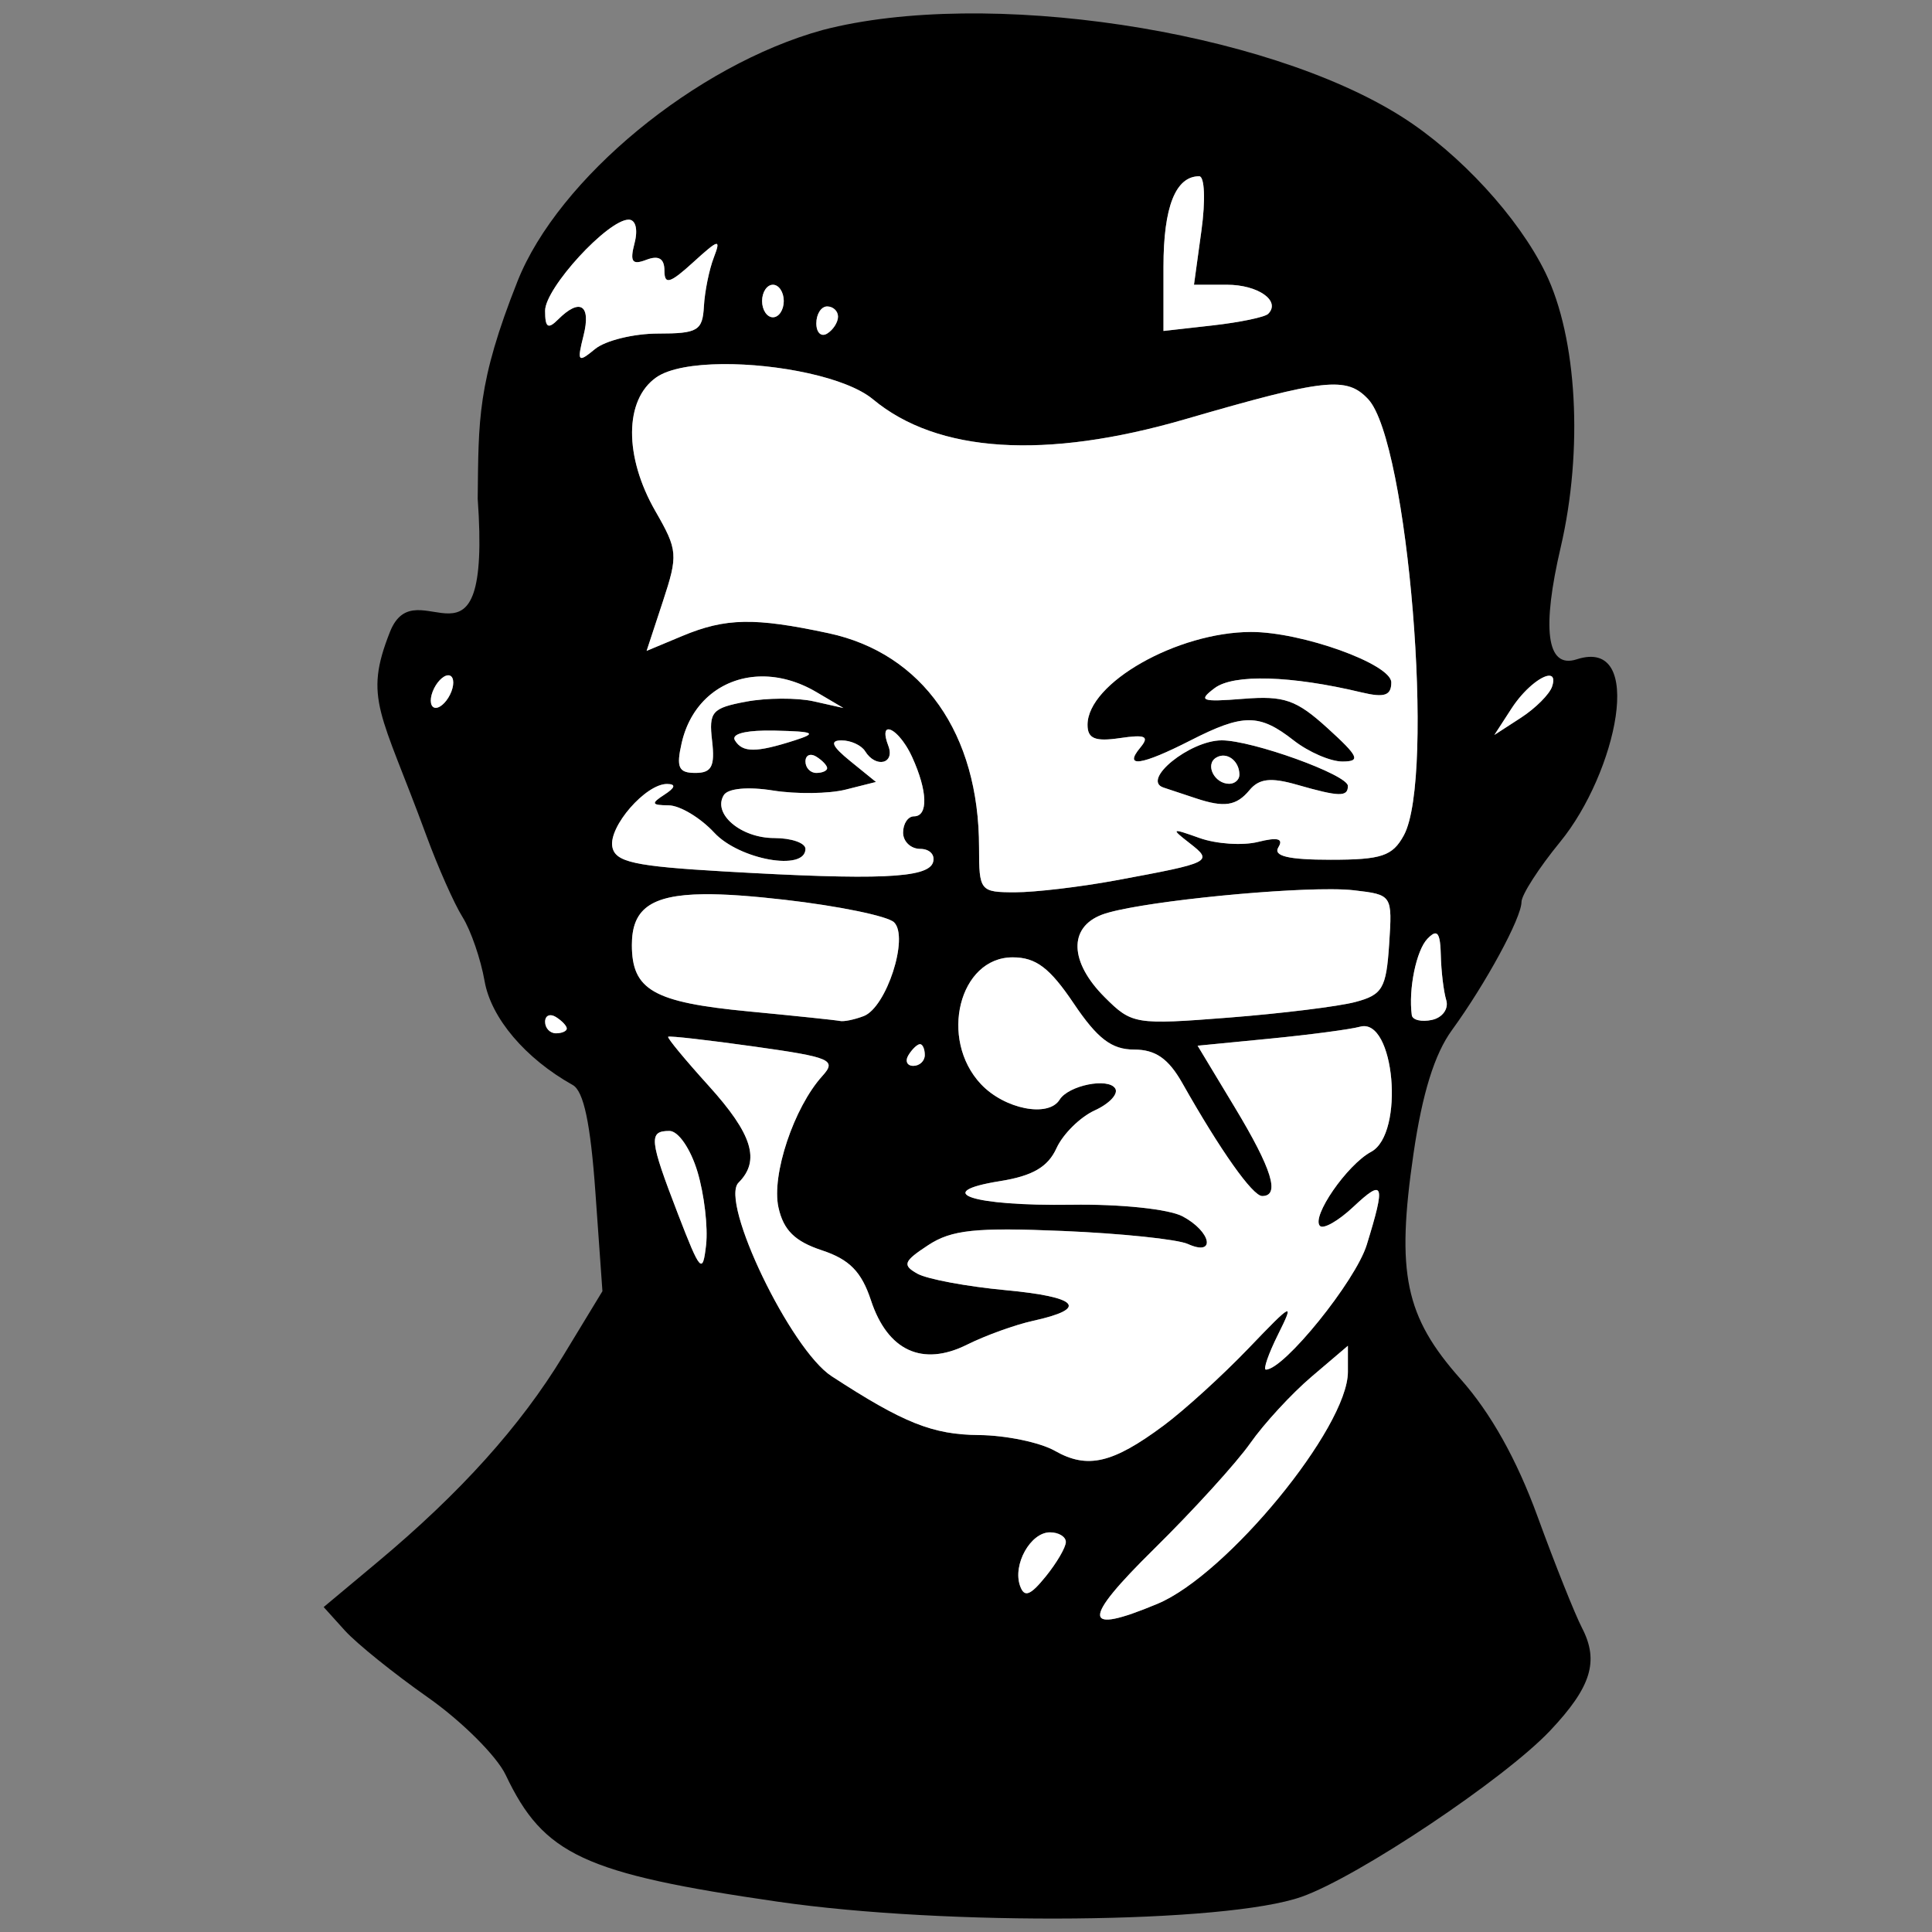 <?xml version="1.0" encoding="UTF-8" standalone="no"?>
<svg
   xmlns:dc="http://purl.org/dc/elements/1.1/"
   xmlns:cc="http://creativecommons.org/ns#"
   xmlns:rdf="http://www.w3.org/1999/02/22-rdf-syntax-ns#"
   xmlns:svg="http://www.w3.org/2000/svg"
   xmlns="http://www.w3.org/2000/svg"
   xmlns:sodipodi="http://sodipodi.sourceforge.net/DTD/sodipodi-0.dtd"
   xmlns:inkscape="http://www.inkscape.org/namespaces/inkscape"
   width="210mm"
   height="210mm"
   viewBox="0 0 210 210"
   version="1.1"
   id="svg8"
   inkscape:version="1.0.1 (3bc2e813f5, 2020-09-07)"
   sodipodi:docname="logo.svg"
   inkscape:export-filename="/home/just-paja/Work/nakupuj-bez-andreje/logo.png"
   inkscape:export-xdpi="96"
   inkscape:export-ydpi="96">
  <rect x="0" y="0" width="210" height="210" fill="#808080" stroke="none"/>
  <defs
     id="defs2" />
  <sodipodi:namedview
     id="base"
     pagecolor="#ffffff"
     bordercolor="#666666"
     borderopacity="1.0"
     inkscape:pageopacity="0.0"
     inkscape:pageshadow="2"
     inkscape:zoom="0.49497475"
     inkscape:cx="150.29854"
     inkscape:cy="17.883171"
     inkscape:document-units="mm"
     inkscape:current-layer="layer1"
     inkscape:document-rotation="0"
     showgrid="false"
     inkscape:window-width="1920"
     inkscape:window-height="1016"
     inkscape:window-x="640"
     inkscape:window-y="27"
     inkscape:window-maximized="1" />
  <g
     inkscape:label="Vrstva 1"
     inkscape:groupmode="layer"
     id="layer1">
    <path
       style="fill:#000000;stroke-width:1.179"
       d="m 84.603,206.714 c -21.146,-3.064 -25.513,-5.096 -29.636,-13.785 -0.975,-2.054 -4.788,-5.852 -8.473,-8.439 -3.685,-2.587 -7.738,-5.852 -9.007,-7.256 l -2.306,-2.553 5.844,-4.881 c 9.023,-7.537 15.545,-14.785 20.202,-22.451 l 4.254,-7.002 -0.762,-10.729 c -0.532,-7.501 -1.274,-11.016 -2.463,-11.681 -5.153,-2.883 -8.88,-7.276 -9.583,-11.294 -0.419,-2.393 -1.5,-5.528 -2.401,-6.966 -0.901,-1.438 -2.668,-5.418 -3.926,-8.844 -4.948,-13.476 -6.859,-14.839 -3.957,-22.156 2.901,-7.317 11.051,6.81 9.534,-14.479 0.103,-8.549 -0.082,-12.513 4.331,-23.635 C 60.667,19.44 75.625,7.061 89.425,3.26 c 17.641,-4.595 48.058,-0.029 62.983,9.455 6.27,3.984 12.635,10.903 15.58,16.938 3.447,7.064 4.12,19.258 1.648,29.86 -2.019,8.657 -1.607,13.24 1.746,12.153 7.58,-2.458 4.313,12.385 -1.802,19.847 -2.31,2.819 -4.2,5.756 -4.2,6.525 0,1.725 -3.87,8.854 -7.572,13.948 -1.879,2.586 -3.208,6.86 -4.163,13.39 -1.906,13.032 -0.926,17.722 5.125,24.534 3.277,3.689 6.095,8.726 8.36,14.939 1.879,5.156 4.053,10.602 4.83,12.103 1.874,3.618 1.001,6.428 -3.468,11.163 -4.955,5.249 -20.881,15.895 -27.015,18.059 -8.237,2.906 -38.556,3.193 -56.874,0.539 z m 41.214,-32.39 c 7.56,-3.159 20.694,-19.159 20.694,-25.211 v -2.833 l -3.947,3.359 c -2.171,1.847 -5.168,5.099 -6.66,7.225 -1.492,2.126 -6.199,7.3 -10.458,11.497 -7.938,7.822 -7.84,9.394 0.371,5.963 z m -9.965,-6.717 c 0,-0.577 -0.777,-1.049 -1.727,-1.049 -2.11,0 -4.07,3.507 -3.25,5.815 0.462,1.301 1.101,1.068 2.789,-1.015 1.204,-1.487 2.189,-3.175 2.189,-3.752 z m 10.613,-12.644 c 2.27,-1.687 6.432,-5.473 9.249,-8.413 4.81,-5.02 5.005,-5.112 3.213,-1.513 -1.05,2.108 -1.648,3.833 -1.328,3.833 1.967,0 9.744,-9.623 10.959,-13.561 2.067,-6.696 1.871,-7.253 -1.451,-4.132 -1.619,1.521 -3.253,2.455 -3.632,2.077 -0.976,-0.976 2.947,-6.658 5.563,-8.058 3.672,-1.965 2.556,-14.633 -1.198,-13.6 -1.055,0.29 -5.46,0.873 -9.791,1.297 l -7.873,0.769 4.038,6.696 c 4.054,6.723 4.957,9.644 2.981,9.644 -1.04,0 -4.54,-4.947 -8.672,-12.258 -1.516,-2.681 -2.922,-3.662 -5.255,-3.662 -2.432,0 -3.983,-1.185 -6.558,-5.012 -2.612,-3.881 -4.111,-5.012 -6.643,-5.012 -5.809,0 -8.032,8.895 -3.443,13.78 2.554,2.719 7.332,3.664 8.551,1.692 0.964,-1.559 5.299,-2.43 6.049,-1.216 0.361,0.585 -0.641,1.655 -2.227,2.378 -1.586,0.723 -3.458,2.574 -4.16,4.113 -0.927,2.035 -2.597,3.01 -6.122,3.574 -7.603,1.216 -3.049,2.726 7.746,2.569 5.35,-0.084 10.609,0.474 12.094,1.267 3.128,1.674 3.638,4.391 0.564,3.001 -1.135,-0.513 -7.254,-1.15 -13.598,-1.417 -9.484,-0.398 -12.084,-0.125 -14.627,1.543 -2.684,1.758 -2.839,2.169 -1.173,3.101 1.056,0.591 5.368,1.396 9.582,1.79 7.953,0.742 9.076,1.997 2.987,3.334 -1.945,0.428 -5.171,1.592 -7.17,2.589 -4.846,2.418 -8.636,0.674 -10.445,-4.806 -1.031,-3.123 -2.341,-4.459 -5.345,-5.45 -2.933,-0.968 -4.173,-2.194 -4.715,-4.664 -0.774,-3.522 1.677,-10.862 4.767,-14.276 1.589,-1.756 0.943,-2.036 -7.397,-3.206 -5.026,-0.705 -9.237,-1.184 -9.358,-1.063 -0.121,0.125 1.861,2.518 4.404,5.328 4.76,5.259 5.645,8.13 3.244,10.53 -2.067,2.067 5.656,18.128 10.114,21.033 7.815,5.092 10.989,6.359 16.029,6.401 2.919,0.028 6.633,0.798 8.255,1.719 3.523,2.002 6.269,1.364 11.792,-2.742 z M 75.817,127.372 c -0.749,-2.501 -2.084,-4.443 -3.053,-4.443 -2.286,0 -2.19,0.933 0.932,9.034 2.429,6.303 2.687,6.588 3.053,3.369 0.22,-1.934 -0.2,-5.516 -0.932,-7.96 z m 24.706,-12.698 c 0,-0.649 -0.234,-1.18 -0.52,-1.18 -0.286,0 -0.848,0.531 -1.249,1.18 -0.401,0.649 -0.167,1.18 0.52,1.18 0.687,0 1.249,-0.531 1.249,-1.18 z m -38.914,-2.878 c 0,-0.286 -0.531,-0.848 -1.179,-1.249 -0.649,-0.401 -1.179,-0.167 -1.179,0.519 0,0.687 0.531,1.249 1.179,1.249 0.649,0 1.179,-0.234 1.179,-0.519 z m 32.275,-1.352 c 2.467,-0.947 4.936,-8.556 3.305,-10.187 -0.677,-0.677 -6.026,-1.781 -11.888,-2.453 -12.912,-1.482 -16.617,-0.387 -16.617,4.91 0,4.899 2.346,6.236 12.673,7.222 5.028,0.48 9.497,0.947 9.93,1.038 0.433,0.098 1.602,-0.148 2.596,-0.529 z m 53.442,-1.532 c 2.943,-0.782 3.354,-1.484 3.668,-6.267 0.353,-5.371 0.342,-5.388 -3.826,-5.874 -5.058,-0.591 -23.582,1.204 -27.395,2.653 -3.644,1.386 -3.519,5.146 0.299,8.964 2.956,2.956 3.325,3.017 13.49,2.222 5.748,-0.45 11.942,-1.213 13.764,-1.698 z m 9.876,-0.203 c -0.283,-0.934 -0.548,-3.139 -0.59,-4.899 -0.059,-2.474 -0.389,-2.875 -1.454,-1.769 -1.213,1.26 -2.079,5.485 -1.7,8.299 0.072,0.533 1.059,0.767 2.194,0.52 1.146,-0.251 1.835,-1.208 1.55,-2.15 z M 121.257,95.697 c 10.458,-1.933 10.651,-2.03 8.043,-4.056 -2.071,-1.608 -1.987,-1.651 1.08,-0.555 1.829,0.653 4.694,0.844 6.367,0.425 2.132,-0.535 2.792,-0.359 2.207,0.588 -0.589,0.953 1.084,1.351 5.679,1.351 5.541,0 6.73,-0.396 7.96,-2.653 3.439,-6.312 0.459,-42.782 -3.875,-47.407 -2.343,-2.501 -4.667,-2.247 -19.893,2.177 -15.205,4.418 -26.924,3.671 -33.932,-2.164 -4.38,-3.646 -19.56,-5.183 -23.555,-2.385 -3.479,2.437 -3.516,8.601 -0.089,14.557 2.428,4.219 2.471,4.739 0.8,9.814 l -1.764,5.359 3.879,-1.621 c 4.706,-1.966 7.849,-2.025 15.904,-0.298 10.225,2.193 16.352,10.917 16.352,23.283 0,4.739 0.11,4.875 3.931,4.875 2.162,0 7.07,-0.58 10.908,-1.289 z m 8.746,-8.92 c -0.973,-0.325 -2.565,-0.853 -3.538,-1.174 -2.453,-0.809 2.862,-5.123 6.322,-5.131 3.327,-0.007 13.725,3.747 13.725,4.956 0,1.213 -0.931,1.191 -5.548,-0.134 -2.834,-0.813 -4.105,-0.667 -5.148,0.59 -1.425,1.716 -2.738,1.918 -5.813,0.893 z m 4.717,-2.565 c 0,-1.535 -1.402,-2.557 -2.542,-1.852 -1.22,0.754 -0.168,2.834 1.433,2.834 0.61,0 1.11,-0.442 1.11,-0.983 z m -10.786,-2.936 c 1.037,-1.249 0.595,-1.458 -2.214,-1.045 -2.691,0.395 -3.509,0.059 -3.509,-1.444 0,-4.539 9.748,-10.077 17.769,-10.094 5.51,-0.011 15.249,3.49 15.249,5.483 0,1.432 -0.747,1.682 -3.243,1.084 -7.647,-1.83 -13.898,-2.013 -15.957,-0.465 -1.842,1.384 -1.459,1.528 3.104,1.165 4.462,-0.355 5.771,0.102 9.176,3.197 3.385,3.077 3.623,3.612 1.613,3.619 -1.297,0.004 -3.685,-1.029 -5.306,-2.298 -3.733,-2.92 -5.474,-2.92 -11.203,0 -5.357,2.731 -7.321,3.017 -5.479,0.798 z M 73.718,52.538 c 1.147,-0.299 2.739,-0.279 3.538,0.043 0.798,0.323 -0.14,0.568 -2.086,0.544 -1.946,-0.024 -2.599,-0.288 -1.452,-0.587 z m 27.695,41.205 c 0.267,-0.811 -0.355,-1.474 -1.382,-1.474 -1.027,0 -1.867,-0.796 -1.867,-1.769 0,-0.973 0.531,-1.769 1.179,-1.769 1.572,0 1.492,-2.741 -0.189,-6.43 -1.443,-3.167 -3.76,-4.269 -2.596,-1.235 0.752,1.96 -1.368,2.456 -2.522,0.59 -0.401,-0.649 -1.552,-1.179 -2.559,-1.179 -1.322,0 -1.057,0.627 0.954,2.259 l 2.784,2.259 -3.299,0.831 c -1.814,0.457 -5.364,0.501 -7.889,0.098 -2.726,-0.436 -4.9,-0.233 -5.352,0.499 -1.253,2.027 1.848,4.668 5.481,4.668 1.866,0 3.393,0.531 3.393,1.179 0,2.468 -7.18,1.187 -9.92,-1.769 -1.503,-1.621 -3.733,-2.956 -4.955,-2.966 -1.867,-0.015 -1.94,-0.201 -0.454,-1.161 1.179,-0.762 1.277,-1.149 0.295,-1.161 -2.315,-0.028 -6.376,4.632 -5.956,6.835 0.315,1.654 2.375,2.107 12.159,2.673 16.718,0.968 22.13,0.735 22.694,-0.977 z M 77.402,80.525 c -0.368,-3.159 -0.02,-3.562 3.685,-4.257 2.25,-0.422 5.554,-0.439 7.341,-0.039 l 3.251,0.729 -2.948,-1.737 c -6.287,-3.703 -13.126,-1.11 -14.638,5.55 -0.603,2.653 -0.331,3.243 1.49,3.243 1.772,0 2.143,-0.712 1.82,-3.49 z m 12.508,2.97 c 0,-0.286 -0.531,-0.848 -1.179,-1.249 -0.649,-0.401 -1.179,-0.167 -1.179,0.52 0,0.687 0.531,1.249 1.179,1.249 0.649,0 1.179,-0.234 1.179,-0.52 z m -3.538,-3.018 c 2.491,-0.798 2.161,-0.962 -2.133,-1.062 -3.113,-0.072 -4.799,0.339 -4.352,1.062 0.831,1.344 2.288,1.344 6.486,0 z m 82.333,-5.85 c 0.826,-2.48 -2.375,-0.752 -4.404,2.377 l -1.87,2.883 2.883,-1.87 c 1.586,-1.028 3.111,-2.554 3.39,-3.39 z M 49.064,75.17 c 0.373,-0.973 0.222,-1.769 -0.337,-1.769 -0.559,0 -1.321,0.796 -1.695,1.769 -0.373,0.973 -0.222,1.769 0.337,1.769 0.559,0 1.321,-0.796 1.695,-1.769 z M 71.534,36.256 c 4.306,0 4.832,-0.312 4.978,-2.948 0.089,-1.621 0.573,-4.009 1.073,-5.306 0.807,-2.09 0.553,-2.034 -2.227,0.5 -2.536,2.311 -3.137,2.488 -3.137,0.921 0,-1.321 -0.623,-1.698 -1.958,-1.186 -1.553,0.596 -1.82,0.223 -1.29,-1.806 0.389,-1.488 0.123,-2.557 -0.639,-2.557 -2.266,0 -9.085,7.432 -9.085,9.901 0,1.838 0.314,2.049 1.415,0.948 2.367,-2.367 3.601,-1.59 2.766,1.739 -0.724,2.883 -0.616,3.01 1.249,1.474 1.122,-0.924 4.207,-1.68 6.855,-1.68 z m 19.555,-1.838 c 0,-0.61 -0.531,-1.11 -1.179,-1.11 -0.649,0 -1.179,0.827 -1.179,1.838 0,1.011 0.531,1.51 1.179,1.11 0.649,-0.401 1.179,-1.228 1.179,-1.838 z m 46.755,-0.303 c 1.405,-1.405 -1.089,-3.165 -4.484,-3.165 h -3.579 l 0.811,-5.896 c 0.452,-3.283 0.344,-5.896 -0.243,-5.896 -2.568,0 -3.884,3.329 -3.884,9.823 v 6.993 l 5.365,-0.605 c 2.951,-0.333 5.657,-0.897 6.014,-1.254 z m -52.652,-1.396 c 0,-0.973 -0.531,-1.769 -1.179,-1.769 -0.649,0 -1.179,0.796 -1.179,1.769 0,0.973 0.531,1.769 1.179,1.769 0.649,0 1.179,-0.796 1.179,-1.769 z"
       id="path24"
       sodipodi:nodetypes="cssscccccccsszczcccssssssssssscccsccscccscsccccsssccccccsssscscccssscccccccccscssccccccccccscccsssssssssscssscccccccsccccsscccccscscsccssscscscsscccccscsccscsssccscscsscccsccccccccssssssscccccsssccccsccccccscsccsssssccscssccscscscccccsccssscsccssscscsccssccccsssss" />
    <path
       id="rect8-5"
       style="color:#000000;overflow:visible;fill:#ffffff;fill-opacity:1;stroke:none;stroke-width:1;stop-color:#000000"
       d="m 130.349,19.158 c -2.568,0 -3.884,3.329 -3.884,9.823 v 6.993 l 5.365,-0.605 c 2.951,-0.333 5.657,-0.897 6.014,-1.254 1.405,-1.405 -1.09,-3.165 -4.484,-3.165 h -3.579 l 0.811,-5.896 c 0.452,-3.283 0.344,-5.896 -0.243,-5.896 z M 68.335,23.875 c -2.266,0 -9.085,7.431 -9.085,9.901 0,1.838 0.314,2.049 1.415,0.948 2.367,-2.367 3.602,-1.59 2.766,1.739 -0.724,2.883 -0.616,3.009 1.248,1.474 1.122,-0.924 4.207,-1.68 6.854,-1.68 4.305,-2.9e-5 4.832,-0.312 4.978,-2.948 0.089,-1.621 0.573,-4.01 1.073,-5.307 0.807,-2.09 0.553,-2.033 -2.227,0.501 -2.536,2.311 -3.137,2.487 -3.137,0.921 0,-1.321 -0.623,-1.698 -1.958,-1.186 -1.553,0.596 -1.82,0.223 -1.29,-1.806 0.389,-1.488 0.123,-2.557 -0.639,-2.557 z m 15.679,7.075 c -0.649,0 -1.179,0.796 -1.179,1.769 0,0.973 0.531,1.769 1.179,1.769 0.649,0 1.179,-0.796 1.179,-1.769 0,-0.973 -0.531,-1.769 -1.179,-1.769 z m 5.896,2.359 c -0.649,0 -1.179,0.828 -1.179,1.839 0,1.011 0.531,1.51 1.179,1.109 0.649,-0.401 1.179,-1.228 1.179,-1.839 0,-0.61 -0.531,-1.109 -1.179,-1.109 z M 78.528,39.579 c -3.124,0.028 -5.819,0.477 -7.192,1.439 -3.479,2.437 -3.516,8.601 -0.089,14.557 2.428,4.219 2.471,4.739 0.8,9.814 l -1.764,5.359 3.879,-1.621 c 4.706,-1.966 7.849,-2.026 15.904,-0.298 10.225,2.193 16.352,10.917 16.352,23.283 0,4.739 0.111,4.875 3.931,4.875 2.162,0 7.07,-0.58 10.907,-1.289 h 5.3e-4 c 10.458,-1.933 10.651,-2.03 8.042,-4.056 -2.071,-1.608 -1.987,-1.652 1.08,-0.556 1.829,0.653 4.694,0.845 6.367,0.425 2.132,-0.535 2.792,-0.359 2.207,0.588 -0.589,0.953 1.084,1.351 5.679,1.351 5.541,0 6.729,-0.397 7.959,-2.654 3.439,-6.312 0.459,-42.782 -3.875,-47.406 -2.343,-2.501 -4.667,-2.246 -19.893,2.178 -15.205,4.418 -26.924,3.671 -33.933,-2.164 C 92.016,41.01 84.491,39.525 78.528,39.579 Z m 57.451,29.112 c 5.51,-0.011 15.249,3.49 15.249,5.483 0,1.432 -0.747,1.682 -3.243,1.084 -7.647,-1.83 -13.898,-2.013 -15.957,-0.465 -1.842,1.384 -1.459,1.528 3.104,1.165 4.462,-0.355 5.771,0.102 9.176,3.197 3.385,3.077 3.623,3.612 1.613,3.619 -1.297,0.004 -3.685,-1.029 -5.306,-2.298 -3.733,-2.92 -5.474,-2.92 -11.202,0 -5.357,2.731 -7.321,3.017 -5.48,0.798 1.037,-1.249 0.595,-1.458 -2.214,-1.045 -2.691,0.395 -3.509,0.059 -3.509,-1.444 0,-4.539 9.748,-10.077 17.769,-10.094 z m -87.254,4.711 c -0.559,0 -1.322,0.796 -1.695,1.768 -0.373,0.973 -0.221,1.769 0.337,1.769 0.559,0 1.322,-0.796 1.695,-1.769 0.373,-0.973 0.221,-1.768 -0.337,-1.768 z m 119.614,0.046 c -0.872,0.053 -2.708,1.503 -4.039,3.556 l -1.87,2.884 2.884,-1.87 c 1.586,-1.028 3.112,-2.554 3.39,-3.39 0.284,-0.852 0.092,-1.207 -0.365,-1.179 z m -85.486,0.078 c -4.165,0.01 -7.722,2.666 -8.762,7.245 -0.603,2.653 -0.331,3.243 1.49,3.243 1.772,0 2.143,-0.712 1.82,-3.489 -0.368,-3.159 -0.019,-3.562 3.685,-4.257 2.25,-0.422 5.554,-0.439 7.342,-0.039 L 91.678,76.958 88.73,75.221 C 86.766,74.064 84.747,73.521 82.854,73.526 Z m 13.717,5.752 c -0.384,0.006 -0.486,0.556 -0.013,1.789 0.752,1.96 -1.368,2.456 -2.521,0.59 -0.401,-0.649 -1.553,-1.179 -2.559,-1.179 -1.322,0 -1.056,0.627 0.954,2.259 l 2.784,2.259 -3.299,0.831 c -1.814,0.457 -5.364,0.501 -7.889,0.098 -2.726,-0.436 -4.899,-0.233 -5.352,0.5 -1.253,2.027 1.848,4.667 5.481,4.667 1.866,0 3.393,0.531 3.393,1.179 0,2.468 -7.18,1.187 -9.92,-1.769 -1.503,-1.621 -3.732,-2.956 -4.955,-2.966 -1.867,-0.015 -1.94,-0.201 -0.455,-1.161 1.179,-0.762 1.278,-1.149 0.295,-1.161 -2.315,-0.028 -6.376,4.632 -5.956,6.835 0.315,1.654 2.375,2.107 12.159,2.673 16.718,0.968 22.13,0.735 22.694,-0.977 v -5.29e-4 c 0.267,-0.811 -0.355,-1.474 -1.382,-1.474 -1.027,0 -1.867,-0.796 -1.867,-1.769 0,-0.973 0.531,-1.769 1.179,-1.769 1.572,0 1.492,-2.741 -0.189,-6.43 -0.857,-1.88 -2.021,-3.033 -2.583,-3.024 z m -13.432,0.133 c -2.402,0.04 -3.644,0.434 -3.253,1.067 0.831,1.344 2.288,1.344 6.485,0 2.491,-0.798 2.161,-0.963 -2.133,-1.062 -0.389,-0.009 -0.756,-0.01 -1.099,-0.005 z m 49.648,1.061 c 3.327,-0.007 13.725,3.747 13.725,4.956 0,1.213 -0.931,1.191 -5.547,-0.134 -2.834,-0.813 -4.105,-0.667 -5.148,0.59 -1.425,1.716 -2.738,1.918 -5.813,0.893 v 5.29e-4 c -0.973,-0.325 -2.565,-0.853 -3.538,-1.174 -2.453,-0.809 2.862,-5.123 6.322,-5.131 z m -44.617,1.579 c -0.368,-0.015 -0.619,0.243 -0.619,0.715 0,0.687 0.531,1.249 1.179,1.249 0.649,0 1.179,-0.234 1.179,-0.52 0,-0.286 -0.531,-0.848 -1.179,-1.249 -0.203,-0.125 -0.394,-0.189 -0.561,-0.195 z m 44.886,0.085 c -0.292,-0.021 -0.593,0.048 -0.878,0.224 -1.22,0.754 -0.168,2.834 1.432,2.834 0.61,0 1.109,-0.442 1.109,-0.982 0,-1.152 -0.789,-2.014 -1.664,-2.076 z m 11.639,14.52 c -6.986,-0.032 -21.586,1.5 -24.922,2.768 -3.644,1.386 -3.519,5.146 0.299,8.964 2.956,2.956 3.325,3.017 13.49,2.222 5.748,-0.45 11.942,-1.213 13.765,-1.698 2.943,-0.782 3.354,-1.484 3.668,-6.267 0.353,-5.371 0.342,-5.388 -3.826,-5.875 -0.632,-0.074 -1.475,-0.11 -2.473,-0.115 z m -68.226,0.544 c -5.871,0.069 -7.785,1.706 -7.785,5.513 0,4.899 2.346,6.235 12.674,7.221 5.028,0.48 9.497,0.947 9.93,1.038 0.433,0.098 1.602,-0.148 2.596,-0.529 v 5.3e-4 c 2.467,-0.947 4.935,-8.557 3.305,-10.187 -0.677,-0.677 -6.026,-1.781 -11.888,-2.454 -3.631,-0.417 -6.535,-0.63 -8.832,-0.603 z m 79.601,4.261 c -0.217,-0.039 -0.513,0.164 -0.913,0.579 -1.213,1.26 -2.079,5.485 -1.701,8.299 0.072,0.533 1.059,0.768 2.194,0.52 1.146,-0.251 1.835,-1.208 1.55,-2.15 -0.283,-0.934 -0.548,-3.139 -0.59,-4.899 -0.037,-1.546 -0.18,-2.283 -0.542,-2.348 z m -46.002,2.6 c -5.809,0 -8.032,8.895 -3.443,13.78 2.554,2.719 7.332,3.664 8.55,1.692 0.964,-1.559 5.299,-2.43 6.049,-1.216 0.361,0.585 -0.64,1.655 -2.227,2.378 -1.586,0.723 -3.459,2.574 -4.16,4.113 -0.927,2.035 -2.597,3.01 -6.122,3.573 -7.603,1.216 -3.049,2.727 7.745,2.569 5.35,-0.084 10.609,0.473 12.094,1.267 3.128,1.674 3.638,4.391 0.564,3.001 -1.135,-0.513 -7.254,-1.15 -13.598,-1.417 -9.484,-0.398 -12.084,-0.125 -14.627,1.543 -2.684,1.758 -2.839,2.169 -1.173,3.101 1.056,0.591 5.367,1.396 9.581,1.79 7.953,0.742 9.076,1.997 2.987,3.334 -1.945,0.428 -5.171,1.592 -7.17,2.589 -4.846,2.418 -8.636,0.674 -10.444,-4.805 -1.031,-3.123 -2.341,-4.46 -5.344,-5.451 -2.933,-0.968 -4.173,-2.194 -4.715,-4.663 -0.774,-3.522 1.677,-10.862 4.767,-14.277 1.589,-1.756 0.943,-2.036 -7.396,-3.206 -5.026,-0.705 -9.237,-1.184 -9.358,-1.063 -0.121,0.125 1.86,2.519 4.403,5.328 4.76,5.259 5.645,8.13 3.245,10.53 -2.067,2.067 5.656,18.128 10.114,21.033 7.815,5.092 10.989,6.36 16.029,6.401 2.919,0.028 6.633,0.798 8.254,1.719 3.523,2.002 6.269,1.364 11.793,-2.741 v 0.001 c 2.27,-1.687 6.432,-5.473 9.249,-8.412 4.81,-5.02 5.006,-5.112 3.213,-1.513 -1.05,2.108 -1.648,3.833 -1.329,3.833 1.967,0 9.744,-9.623 10.96,-13.561 2.067,-6.696 1.871,-7.253 -1.452,-4.132 -1.619,1.521 -3.253,2.456 -3.632,2.077 -0.976,-0.976 2.947,-6.658 5.563,-8.058 3.672,-1.965 2.556,-14.633 -1.198,-13.599 -1.055,0.29 -5.46,0.873 -9.791,1.297 l -7.873,0.769 4.038,6.696 c 4.054,6.723 4.957,9.644 2.981,9.644 -1.04,0 -4.539,-4.947 -8.671,-12.258 -1.516,-2.681 -2.922,-3.662 -5.255,-3.662 -2.432,0 -3.983,-1.185 -6.558,-5.012 -2.612,-3.881 -4.111,-5.012 -6.643,-5.012 z m -50.2,6.29 c -0.368,-0.015 -0.618,0.243 -0.618,0.715 0,0.687 0.531,1.25 1.179,1.25 0.649,0 1.179,-0.234 1.179,-0.519 0,-0.286 -0.531,-0.848 -1.179,-1.25 -0.203,-0.125 -0.394,-0.189 -0.561,-0.196 z m 40.135,3.144 c -0.286,0 -0.848,0.531 -1.249,1.18 -0.401,0.649 -0.167,1.179 0.52,1.179 0.687,0 1.248,-0.53 1.248,-1.179 0,-0.649 -0.234,-1.18 -0.52,-1.18 z m -27.239,9.434 c -2.286,0 -2.19,0.933 0.932,9.034 2.429,6.303 2.687,6.588 3.053,3.369 0.22,-1.934 -0.2,-5.516 -0.932,-7.96 -0.749,-2.501 -2.083,-4.444 -3.053,-4.444 z m 73.748,23.352 -3.947,3.359 c -2.171,1.847 -5.168,5.099 -6.66,7.225 -1.492,2.126 -6.199,7.3 -10.459,11.497 -7.938,7.822 -7.84,9.394 0.372,5.963 7.56,-3.159 20.694,-19.16 20.694,-25.211 z M 114.125,166.559 c -2.11,0 -4.071,3.507 -3.25,5.815 0.462,1.301 1.102,1.069 2.789,-1.015 1.204,-1.486 2.188,-3.174 2.188,-3.751 -5.3e-4,-0.576 -0.777,-1.049 -1.727,-1.049 z"
       sodipodi:nodetypes="sscccsccssssccccccsccsssssssscsssscccccssccscscsccssscscsscccsscscscscsscccssscssccccsssssscccccsssccccsccsssssscscsccsscscccssssssssscsssssccccssssccccsssssscccsscsscssscccccccccsccsccccccccccssscccccccsssccccsssscsssssscccsccsccscscscs" />
  </g>
</svg>
